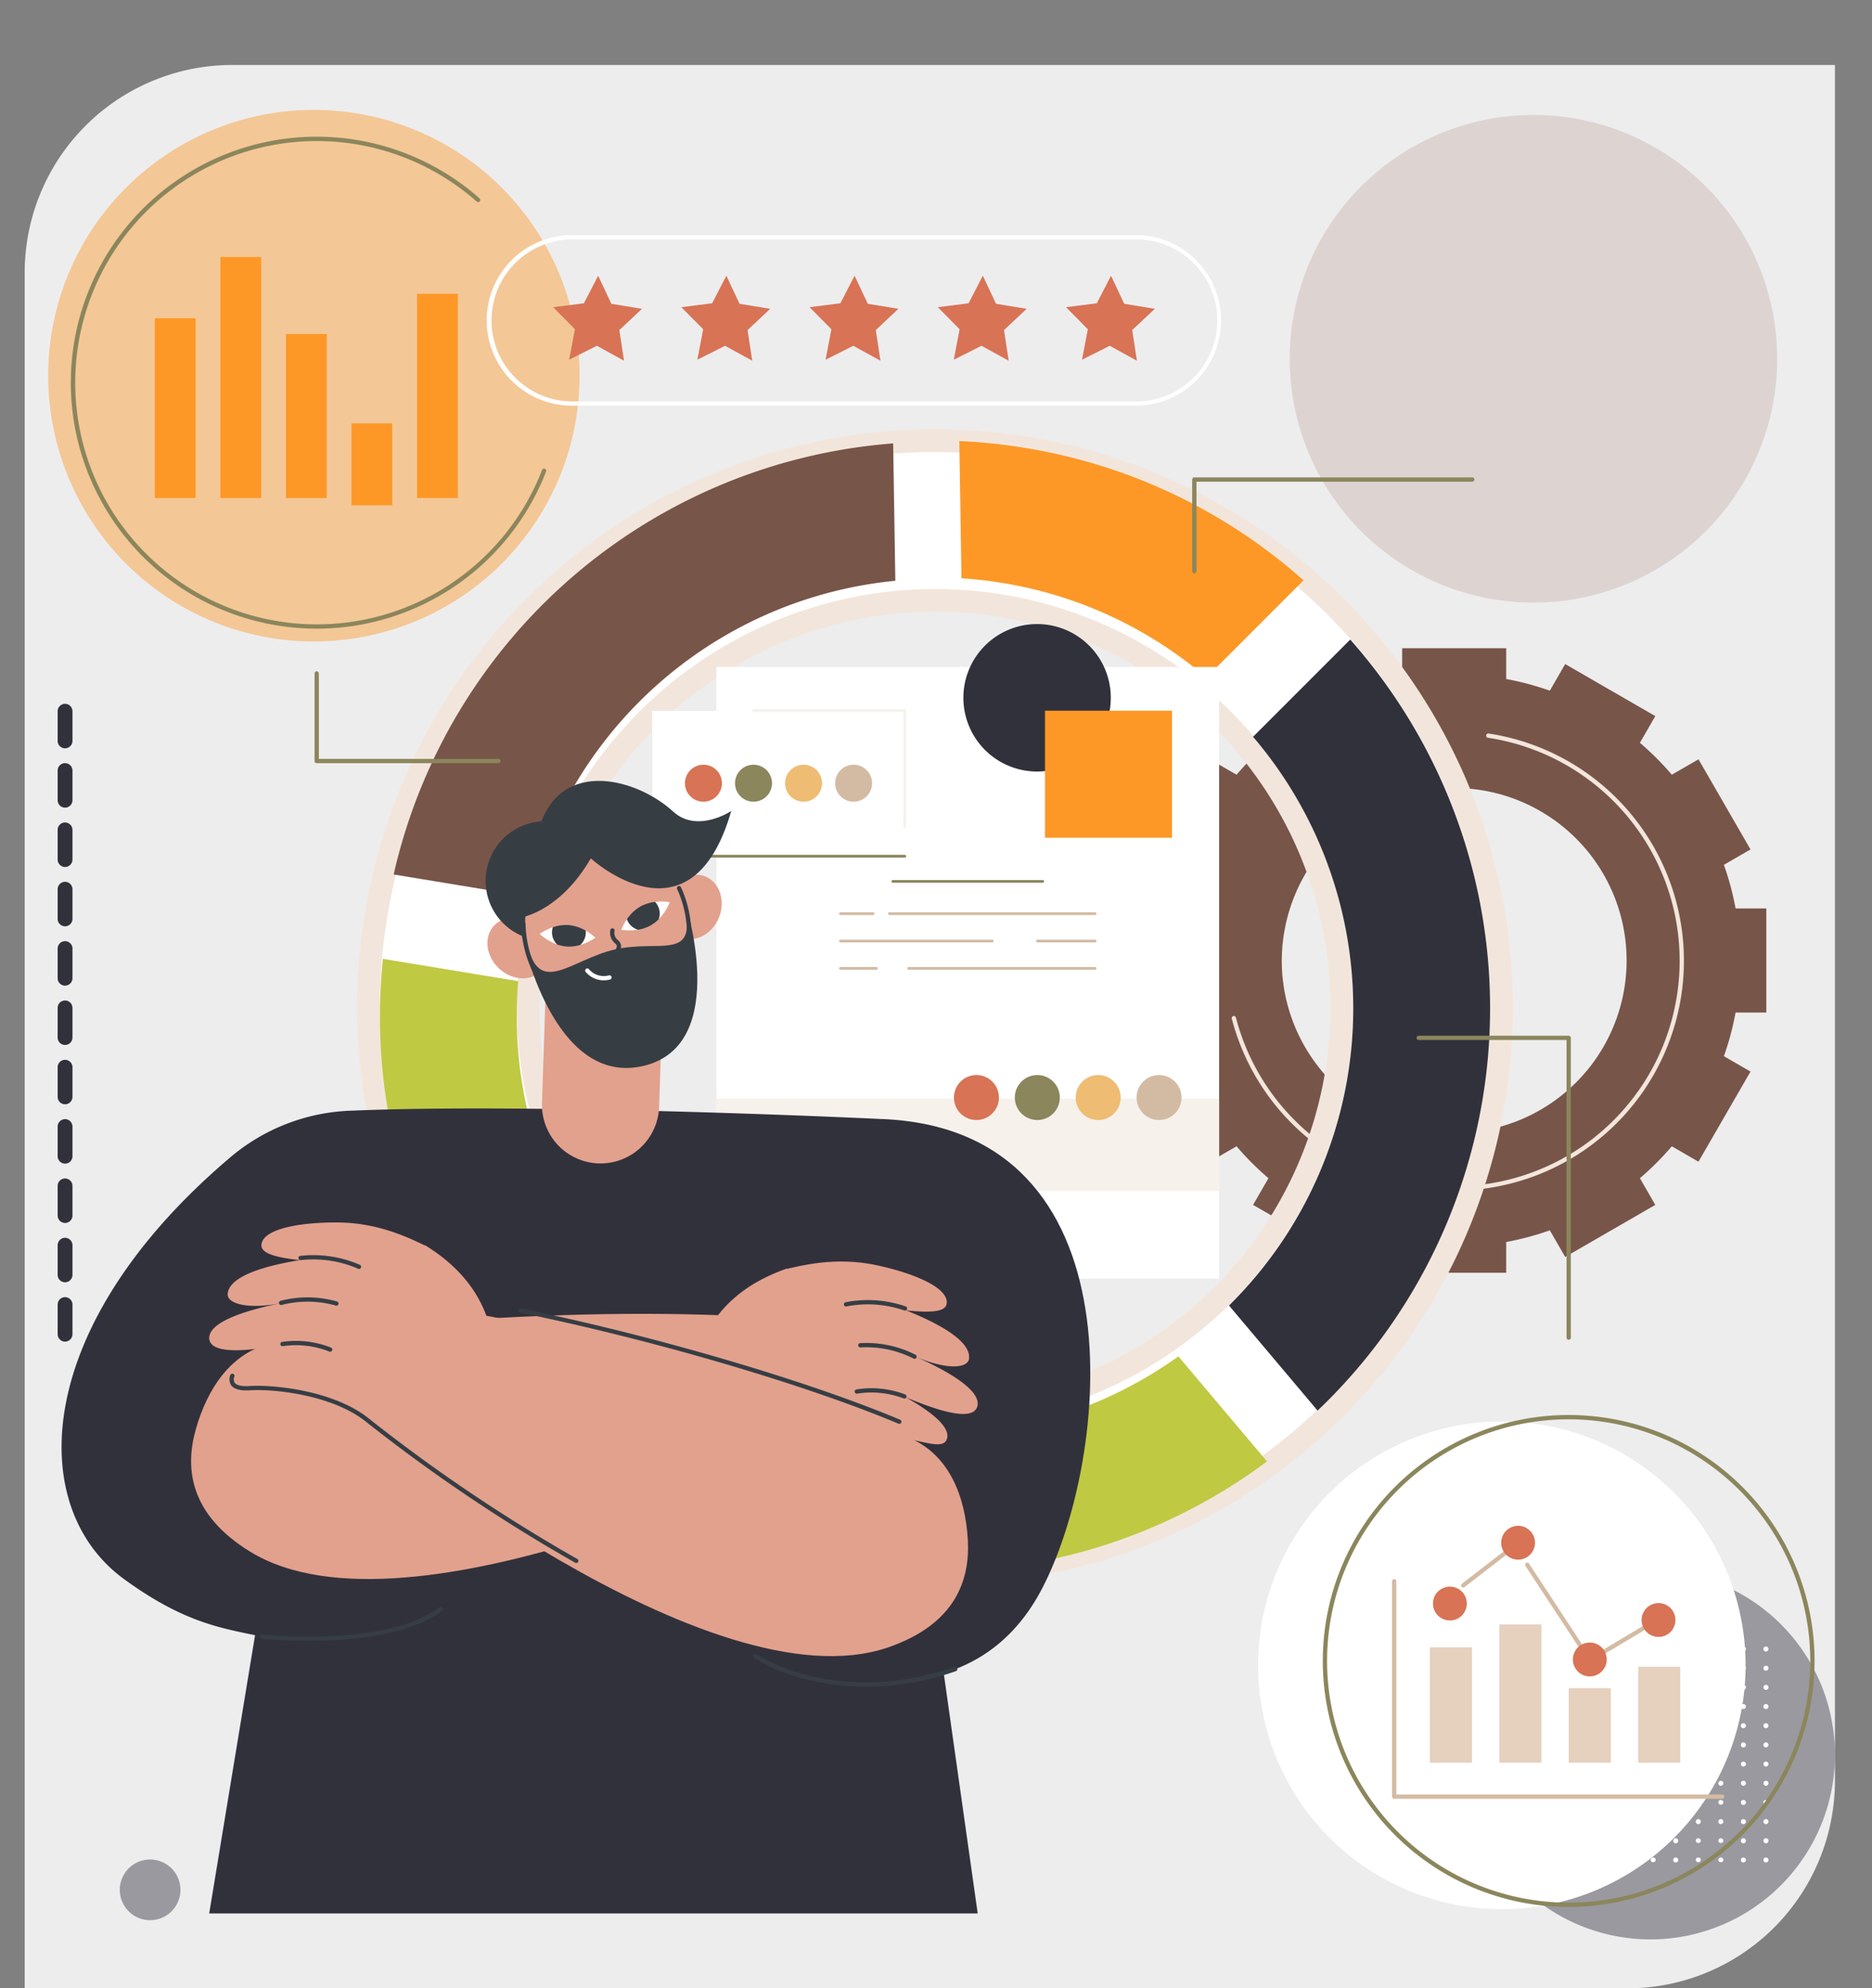 <svg xmlns="http://www.w3.org/2000/svg" width="504.999" height="536.201" viewBox="0 0 504.999 536.201">
  <rect x="0" y="0" width="504.999" height="536.201" fill="#808080" stroke="none"/>
  <g id="Grupo_158216" data-name="Grupo 158216" transform="translate(-180 -2282)">
    <g id="Grupo_80276" data-name="Grupo 80276" transform="translate(178.662 2281.742)">
      <path id="Rectángulo_34948" data-name="Rectángulo 34948" d="M56,0H488.338a0,0,0,0,1,0,0V462.679a56,56,0,0,1-56,56H0a0,0,0,0,1,0,0V56A56,56,0,0,1,56,0Z" transform="translate(8 17.779)" fill="#ededee"/>
      <g id="Grupo_78301" data-name="Grupo 78301" transform="translate(1.338 0.257)">
        <path id="Trazado_145969" data-name="Trazado 145969" d="M71.675,0A71.675,71.675,0,1,1,0,71.675,71.675,71.675,0,0,1,71.675,0Z" transform="translate(13 29.637)" fill="#fd9827" opacity="0.444" style="mix-blend-mode: multiply;isolation: isolate"/>
        <rect id="Rectángulo_34812" data-name="Rectángulo 34812" width="504.999" height="534.03" transform="translate(0 0)" fill="none"/>
        <path id="Trazado_145971" data-name="Trazado 145971" d="M8.18,0A8.18,8.18,0,1,1,0,8.18,8.18,8.18,0,0,1,8.18,0Z" transform="translate(32.317 501.459)" fill="#31313c" opacity="0.444" style="mix-blend-mode: multiply;isolation: isolate"/>
        <g id="Grupo_80270" data-name="Grupo 80270" transform="translate(395.44 423.44)">
          <path id="Trazado_145968" data-name="Trazado 145968" d="M49.78,0A49.78,49.78,0,1,1,0,49.78,49.78,49.78,0,0,1,49.78,0Z" transform="translate(0)" fill="#31313c" opacity="0.444" style="mix-blend-mode: multiply;isolation: isolate"/>
          <g id="Grupo_78276" data-name="Grupo 78276" transform="translate(19.436 20.579)">
            <g id="Grupo_53306" data-name="Grupo 53306">
              <path id="Trazado_99200" data-name="Trazado 99200" d="M415.566,50.87a.677.677,0,1,1-.676-.646A.662.662,0,0,1,415.566,50.87Z" transform="translate(-414.214 -50.224)" fill="#fff"/>
              <path id="Trazado_99201" data-name="Trazado 99201" d="M424.012,50.87a.677.677,0,1,1-.676-.646A.661.661,0,0,1,424.012,50.87Z" transform="translate(-416.577 -50.224)" fill="#fff"/>
              <path id="Trazado_99202" data-name="Trazado 99202" d="M432.458,50.87a.677.677,0,1,1-.676-.646A.661.661,0,0,1,432.458,50.87Z" transform="translate(-418.939 -50.224)" fill="#fff"/>
              <path id="Trazado_99203" data-name="Trazado 99203" d="M440.9,50.87a.677.677,0,1,1-.676-.646A.662.662,0,0,1,440.9,50.87Z" transform="translate(-421.302 -50.224)" fill="#fff"/>
              <path id="Trazado_99204" data-name="Trazado 99204" d="M449.351,50.87a.677.677,0,1,1-.676-.646A.662.662,0,0,1,449.351,50.87Z" transform="translate(-423.665 -50.224)" fill="#fff"/>
              <path id="Trazado_99205" data-name="Trazado 99205" d="M457.8,50.87a.677.677,0,1,1-.676-.646A.661.661,0,0,1,457.8,50.87Z" transform="translate(-426.028 -50.224)" fill="#fff"/>
              <path id="Trazado_99206" data-name="Trazado 99206" d="M466.244,50.87a.677.677,0,1,1-.676-.646A.662.662,0,0,1,466.244,50.87Z" transform="translate(-428.391 -50.224)" fill="#fff"/>
              <path id="Trazado_99207" data-name="Trazado 99207" d="M474.69,50.87a.677.677,0,1,1-.676-.646A.661.661,0,0,1,474.69,50.87Z" transform="translate(-430.753 -50.224)" fill="#fff"/>
              <path id="Trazado_99208" data-name="Trazado 99208" d="M483.136,50.87a.677.677,0,1,1-.676-.646A.662.662,0,0,1,483.136,50.87Z" transform="translate(-433.116 -50.224)" fill="#fff"/>
              <path id="Trazado_99209" data-name="Trazado 99209" d="M491.583,50.87a.677.677,0,1,1-.676-.646A.662.662,0,0,1,491.583,50.87Z" transform="translate(-435.479 -50.224)" fill="#fff"/>
              <path id="Trazado_99210" data-name="Trazado 99210" d="M500.029,50.87a.677.677,0,1,1-.676-.646A.662.662,0,0,1,500.029,50.87Z" transform="translate(-437.842 -50.224)" fill="#fff"/>
            </g>
            <g id="Grupo_53307" data-name="Grupo 53307" transform="translate(0 5.171)">
              <path id="Trazado_99211" data-name="Trazado 99211" d="M415.566,58.378a.677.677,0,1,1-.676-.646A.662.662,0,0,1,415.566,58.378Z" transform="translate(-414.214 -57.732)" fill="#fff"/>
              <path id="Trazado_99212" data-name="Trazado 99212" d="M424.012,58.378a.677.677,0,1,1-.676-.646A.661.661,0,0,1,424.012,58.378Z" transform="translate(-416.577 -57.732)" fill="#fff"/>
              <path id="Trazado_99213" data-name="Trazado 99213" d="M432.458,58.378a.677.677,0,1,1-.676-.646A.661.661,0,0,1,432.458,58.378Z" transform="translate(-418.939 -57.732)" fill="#fff"/>
              <path id="Trazado_99214" data-name="Trazado 99214" d="M440.9,58.378a.677.677,0,1,1-.676-.646A.662.662,0,0,1,440.9,58.378Z" transform="translate(-421.302 -57.732)" fill="#fff"/>
              <path id="Trazado_99215" data-name="Trazado 99215" d="M449.351,58.378a.677.677,0,1,1-.676-.646A.662.662,0,0,1,449.351,58.378Z" transform="translate(-423.665 -57.732)" fill="#fff"/>
              <path id="Trazado_99216" data-name="Trazado 99216" d="M457.8,58.378a.677.677,0,1,1-.676-.646A.661.661,0,0,1,457.8,58.378Z" transform="translate(-426.028 -57.732)" fill="#fff"/>
              <path id="Trazado_99217" data-name="Trazado 99217" d="M466.244,58.378a.677.677,0,1,1-.676-.646A.662.662,0,0,1,466.244,58.378Z" transform="translate(-428.391 -57.732)" fill="#fff"/>
              <path id="Trazado_99218" data-name="Trazado 99218" d="M474.69,58.378a.677.677,0,1,1-.676-.646A.661.661,0,0,1,474.69,58.378Z" transform="translate(-430.753 -57.732)" fill="#fff"/>
              <path id="Trazado_99219" data-name="Trazado 99219" d="M483.136,58.378a.677.677,0,1,1-.676-.646A.662.662,0,0,1,483.136,58.378Z" transform="translate(-433.116 -57.732)" fill="#fff"/>
              <path id="Trazado_99220" data-name="Trazado 99220" d="M491.583,58.378a.677.677,0,1,1-.676-.646A.662.662,0,0,1,491.583,58.378Z" transform="translate(-435.479 -57.732)" fill="#fff"/>
              <path id="Trazado_99221" data-name="Trazado 99221" d="M500.029,58.378a.677.677,0,1,1-.676-.646A.662.662,0,0,1,500.029,58.378Z" transform="translate(-437.842 -57.732)" fill="#fff"/>
            </g>
            <g id="Grupo_53308" data-name="Grupo 53308" transform="translate(0 10.343)">
              <ellipse id="Elipse_3955" data-name="Elipse 3955" cx="0.676" cy="0.646" rx="0.676" ry="0.646" fill="#fff"/>
              <path id="Trazado_99222" data-name="Trazado 99222" d="M424.012,65.886a.677.677,0,1,1-.676-.646A.662.662,0,0,1,424.012,65.886Z" transform="translate(-416.577 -65.24)" fill="#fff"/>
              <ellipse id="Elipse_3956" data-name="Elipse 3956" cx="0.676" cy="0.646" rx="0.676" ry="0.646" transform="translate(12.167)" fill="#fff"/>
              <path id="Trazado_99223" data-name="Trazado 99223" d="M440.9,65.886a.677.677,0,1,1-.676-.646A.662.662,0,0,1,440.9,65.886Z" transform="translate(-421.302 -65.24)" fill="#fff"/>
              <path id="Trazado_99224" data-name="Trazado 99224" d="M449.351,65.886a.677.677,0,1,1-.676-.646A.662.662,0,0,1,449.351,65.886Z" transform="translate(-423.665 -65.24)" fill="#fff"/>
              <ellipse id="Elipse_3957" data-name="Elipse 3957" cx="0.676" cy="0.646" rx="0.676" ry="0.646" transform="translate(30.418)" fill="#fff"/>
              <path id="Trazado_99225" data-name="Trazado 99225" d="M466.244,65.886a.677.677,0,1,1-.676-.646A.663.663,0,0,1,466.244,65.886Z" transform="translate(-428.391 -65.24)" fill="#fff"/>
              <ellipse id="Elipse_3958" data-name="Elipse 3958" cx="0.676" cy="0.646" rx="0.676" ry="0.646" transform="translate(42.585)" fill="#fff"/>
              <ellipse id="Elipse_3959" data-name="Elipse 3959" cx="0.676" cy="0.646" rx="0.676" ry="0.646" transform="translate(48.668)" fill="#fff"/>
              <path id="Trazado_99226" data-name="Trazado 99226" d="M491.583,65.886a.677.677,0,1,1-.676-.646A.663.663,0,0,1,491.583,65.886Z" transform="translate(-435.479 -65.24)" fill="#fff"/>
              <path id="Trazado_99227" data-name="Trazado 99227" d="M500.029,65.886a.677.677,0,1,1-.676-.646A.662.662,0,0,1,500.029,65.886Z" transform="translate(-437.842 -65.24)" fill="#fff"/>
            </g>
            <g id="Grupo_53309" data-name="Grupo 53309" transform="translate(0 15.514)">
              <ellipse id="Elipse_3960" data-name="Elipse 3960" cx="0.676" cy="0.646" rx="0.676" ry="0.646" transform="translate(0 0)" fill="#fff"/>
              <path id="Trazado_99228" data-name="Trazado 99228" d="M424.012,73.394a.677.677,0,1,1-.676-.647A.661.661,0,0,1,424.012,73.394Z" transform="translate(-416.577 -72.747)" fill="#fff"/>
              <ellipse id="Elipse_3961" data-name="Elipse 3961" cx="0.676" cy="0.646" rx="0.676" ry="0.646" transform="translate(12.167 0)" fill="#fff"/>
              <path id="Trazado_99229" data-name="Trazado 99229" d="M440.9,73.394a.677.677,0,1,1-.676-.647A.662.662,0,0,1,440.9,73.394Z" transform="translate(-421.302 -72.747)" fill="#fff"/>
              <path id="Trazado_99230" data-name="Trazado 99230" d="M449.351,73.394a.677.677,0,1,1-.676-.647A.661.661,0,0,1,449.351,73.394Z" transform="translate(-423.665 -72.747)" fill="#fff"/>
              <ellipse id="Elipse_3962" data-name="Elipse 3962" cx="0.676" cy="0.646" rx="0.676" ry="0.646" transform="translate(30.418 0)" fill="#fff"/>
              <path id="Trazado_99231" data-name="Trazado 99231" d="M466.244,73.394a.677.677,0,1,1-.676-.647A.662.662,0,0,1,466.244,73.394Z" transform="translate(-428.391 -72.747)" fill="#fff"/>
              <ellipse id="Elipse_3963" data-name="Elipse 3963" cx="0.676" cy="0.646" rx="0.676" ry="0.646" transform="translate(42.585 0)" fill="#fff"/>
              <ellipse id="Elipse_3964" data-name="Elipse 3964" cx="0.676" cy="0.646" rx="0.676" ry="0.646" transform="translate(48.668 0)" fill="#fff"/>
              <path id="Trazado_99232" data-name="Trazado 99232" d="M491.583,73.394a.677.677,0,1,1-.676-.647A.662.662,0,0,1,491.583,73.394Z" transform="translate(-435.479 -72.747)" fill="#fff"/>
              <path id="Trazado_99233" data-name="Trazado 99233" d="M500.029,73.394a.677.677,0,1,1-.676-.647A.662.662,0,0,1,500.029,73.394Z" transform="translate(-437.842 -72.747)" fill="#fff"/>
            </g>
            <g id="Grupo_53310" data-name="Grupo 53310" transform="translate(0 20.685)">
              <path id="Trazado_99234" data-name="Trazado 99234" d="M415.566,80.9a.677.677,0,1,1-.676-.647A.662.662,0,0,1,415.566,80.9Z" transform="translate(-414.214 -80.255)" fill="#fff"/>
              <path id="Trazado_99235" data-name="Trazado 99235" d="M424.012,80.9a.677.677,0,1,1-.676-.647A.661.661,0,0,1,424.012,80.9Z" transform="translate(-416.577 -80.255)" fill="#fff"/>
              <path id="Trazado_99236" data-name="Trazado 99236" d="M432.458,80.9a.677.677,0,1,1-.676-.647A.661.661,0,0,1,432.458,80.9Z" transform="translate(-418.939 -80.255)" fill="#fff"/>
              <path id="Trazado_99237" data-name="Trazado 99237" d="M440.9,80.9a.677.677,0,1,1-.676-.647A.662.662,0,0,1,440.9,80.9Z" transform="translate(-421.302 -80.255)" fill="#fff"/>
              <path id="Trazado_99238" data-name="Trazado 99238" d="M449.351,80.9a.677.677,0,1,1-.676-.647A.661.661,0,0,1,449.351,80.9Z" transform="translate(-423.665 -80.255)" fill="#fff"/>
              <path id="Trazado_99239" data-name="Trazado 99239" d="M457.8,80.9a.677.677,0,1,1-.676-.647A.661.661,0,0,1,457.8,80.9Z" transform="translate(-426.028 -80.255)" fill="#fff"/>
              <path id="Trazado_99240" data-name="Trazado 99240" d="M466.244,80.9a.677.677,0,1,1-.676-.647A.662.662,0,0,1,466.244,80.9Z" transform="translate(-428.391 -80.255)" fill="#fff"/>
              <path id="Trazado_99241" data-name="Trazado 99241" d="M474.69,80.9a.677.677,0,1,1-.676-.647A.661.661,0,0,1,474.69,80.9Z" transform="translate(-430.753 -80.255)" fill="#fff"/>
              <path id="Trazado_99242" data-name="Trazado 99242" d="M483.136,80.9a.677.677,0,1,1-.676-.647A.661.661,0,0,1,483.136,80.9Z" transform="translate(-433.116 -80.255)" fill="#fff"/>
              <path id="Trazado_99243" data-name="Trazado 99243" d="M491.583,80.9a.677.677,0,1,1-.676-.647A.662.662,0,0,1,491.583,80.9Z" transform="translate(-435.479 -80.255)" fill="#fff"/>
              <path id="Trazado_99244" data-name="Trazado 99244" d="M500.029,80.9a.677.677,0,1,1-.676-.647A.662.662,0,0,1,500.029,80.9Z" transform="translate(-437.842 -80.255)" fill="#fff"/>
            </g>
            <g id="Grupo_53311" data-name="Grupo 53311" transform="translate(0 25.857)">
              <ellipse id="Elipse_3965" data-name="Elipse 3965" cx="0.676" cy="0.646" rx="0.676" ry="0.646" transform="translate(0 0)" fill="#fff"/>
              <path id="Trazado_99245" data-name="Trazado 99245" d="M424.012,88.41a.677.677,0,1,1-.676-.647A.661.661,0,0,1,424.012,88.41Z" transform="translate(-416.577 -87.763)" fill="#fff"/>
              <ellipse id="Elipse_3966" data-name="Elipse 3966" cx="0.676" cy="0.646" rx="0.676" ry="0.646" transform="translate(12.167 0)" fill="#fff"/>
              <path id="Trazado_99246" data-name="Trazado 99246" d="M440.9,88.41a.677.677,0,1,1-.676-.647A.662.662,0,0,1,440.9,88.41Z" transform="translate(-421.302 -87.763)" fill="#fff"/>
              <path id="Trazado_99247" data-name="Trazado 99247" d="M449.351,88.41a.677.677,0,1,1-.676-.647A.661.661,0,0,1,449.351,88.41Z" transform="translate(-423.665 -87.763)" fill="#fff"/>
              <ellipse id="Elipse_3967" data-name="Elipse 3967" cx="0.676" cy="0.646" rx="0.676" ry="0.646" transform="translate(30.418 0)" fill="#fff"/>
              <path id="Trazado_99248" data-name="Trazado 99248" d="M466.244,88.41a.677.677,0,1,1-.676-.647A.662.662,0,0,1,466.244,88.41Z" transform="translate(-428.391 -87.763)" fill="#fff"/>
              <ellipse id="Elipse_3968" data-name="Elipse 3968" cx="0.676" cy="0.646" rx="0.676" ry="0.646" transform="translate(42.585 0)" fill="#fff"/>
              <ellipse id="Elipse_3969" data-name="Elipse 3969" cx="0.676" cy="0.646" rx="0.676" ry="0.646" transform="translate(48.668 0)" fill="#fff"/>
              <path id="Trazado_99249" data-name="Trazado 99249" d="M491.583,88.41a.677.677,0,1,1-.676-.647A.662.662,0,0,1,491.583,88.41Z" transform="translate(-435.479 -87.763)" fill="#fff"/>
              <path id="Trazado_99250" data-name="Trazado 99250" d="M500.029,88.41a.677.677,0,1,1-.676-.647A.662.662,0,0,1,500.029,88.41Z" transform="translate(-437.842 -87.763)" fill="#fff"/>
            </g>
            <g id="Grupo_53312" data-name="Grupo 53312" transform="translate(0 31.028)">
              <ellipse id="Elipse_3970" data-name="Elipse 3970" cx="0.676" cy="0.646" rx="0.676" ry="0.646" fill="#fff"/>
              <path id="Trazado_99251" data-name="Trazado 99251" d="M424.012,95.917a.677.677,0,1,1-.676-.646A.661.661,0,0,1,424.012,95.917Z" transform="translate(-416.577 -95.271)" fill="#fff"/>
              <ellipse id="Elipse_3971" data-name="Elipse 3971" cx="0.676" cy="0.646" rx="0.676" ry="0.646" transform="translate(12.167)" fill="#fff"/>
              <path id="Trazado_99252" data-name="Trazado 99252" d="M440.9,95.917a.677.677,0,1,1-.676-.646A.662.662,0,0,1,440.9,95.917Z" transform="translate(-421.302 -95.271)" fill="#fff"/>
              <path id="Trazado_99253" data-name="Trazado 99253" d="M449.351,95.917a.677.677,0,1,1-.676-.646A.662.662,0,0,1,449.351,95.917Z" transform="translate(-423.665 -95.271)" fill="#fff"/>
              <ellipse id="Elipse_3972" data-name="Elipse 3972" cx="0.676" cy="0.646" rx="0.676" ry="0.646" transform="translate(30.418)" fill="#fff"/>
              <path id="Trazado_99254" data-name="Trazado 99254" d="M466.244,95.917a.677.677,0,1,1-.676-.646A.662.662,0,0,1,466.244,95.917Z" transform="translate(-428.391 -95.271)" fill="#fff"/>
              <ellipse id="Elipse_3973" data-name="Elipse 3973" cx="0.676" cy="0.646" rx="0.676" ry="0.646" transform="translate(42.585)" fill="#fff"/>
              <ellipse id="Elipse_3974" data-name="Elipse 3974" cx="0.676" cy="0.646" rx="0.676" ry="0.646" transform="translate(48.668)" fill="#fff"/>
              <path id="Trazado_99255" data-name="Trazado 99255" d="M491.583,95.917a.677.677,0,1,1-.676-.646A.662.662,0,0,1,491.583,95.917Z" transform="translate(-435.479 -95.271)" fill="#fff"/>
              <path id="Trazado_99256" data-name="Trazado 99256" d="M500.029,95.917a.677.677,0,1,1-.676-.646A.662.662,0,0,1,500.029,95.917Z" transform="translate(-437.842 -95.271)" fill="#fff"/>
            </g>
            <g id="Grupo_53313" data-name="Grupo 53313" transform="translate(0 36.2)">
              <path id="Trazado_99257" data-name="Trazado 99257" d="M415.566,103.425a.677.677,0,1,1-.676-.646A.662.662,0,0,1,415.566,103.425Z" transform="translate(-414.214 -102.779)" fill="#fff"/>
              <path id="Trazado_99258" data-name="Trazado 99258" d="M424.012,103.425a.677.677,0,1,1-.676-.646A.661.661,0,0,1,424.012,103.425Z" transform="translate(-416.577 -102.779)" fill="#fff"/>
              <path id="Trazado_99259" data-name="Trazado 99259" d="M432.458,103.425a.677.677,0,1,1-.676-.646A.661.661,0,0,1,432.458,103.425Z" transform="translate(-418.939 -102.779)" fill="#fff"/>
              <path id="Trazado_99260" data-name="Trazado 99260" d="M440.9,103.425a.677.677,0,1,1-.676-.646A.662.662,0,0,1,440.9,103.425Z" transform="translate(-421.302 -102.779)" fill="#fff"/>
              <path id="Trazado_99261" data-name="Trazado 99261" d="M449.351,103.425a.677.677,0,1,1-.676-.646A.662.662,0,0,1,449.351,103.425Z" transform="translate(-423.665 -102.779)" fill="#fff"/>
              <path id="Trazado_99262" data-name="Trazado 99262" d="M457.8,103.425a.677.677,0,1,1-.676-.646A.661.661,0,0,1,457.8,103.425Z" transform="translate(-426.028 -102.779)" fill="#fff"/>
              <path id="Trazado_99263" data-name="Trazado 99263" d="M466.244,103.425a.677.677,0,1,1-.676-.646A.662.662,0,0,1,466.244,103.425Z" transform="translate(-428.391 -102.779)" fill="#fff"/>
              <path id="Trazado_99264" data-name="Trazado 99264" d="M474.69,103.425a.677.677,0,1,1-.676-.646A.661.661,0,0,1,474.69,103.425Z" transform="translate(-430.753 -102.779)" fill="#fff"/>
              <path id="Trazado_99265" data-name="Trazado 99265" d="M483.136,103.425a.677.677,0,1,1-.676-.646A.662.662,0,0,1,483.136,103.425Z" transform="translate(-433.116 -102.779)" fill="#fff"/>
              <path id="Trazado_99266" data-name="Trazado 99266" d="M491.583,103.425a.677.677,0,1,1-.676-.646A.662.662,0,0,1,491.583,103.425Z" transform="translate(-435.479 -102.779)" fill="#fff"/>
              <path id="Trazado_99267" data-name="Trazado 99267" d="M500.029,103.425a.677.677,0,1,1-.676-.646A.662.662,0,0,1,500.029,103.425Z" transform="translate(-437.842 -102.779)" fill="#fff"/>
            </g>
            <g id="Grupo_53314" data-name="Grupo 53314" transform="translate(0 41.371)">
              <ellipse id="Elipse_3975" data-name="Elipse 3975" cx="0.676" cy="0.646" rx="0.676" ry="0.646" fill="#fff"/>
              <path id="Trazado_99268" data-name="Trazado 99268" d="M424.012,110.933a.677.677,0,1,1-.676-.646A.662.662,0,0,1,424.012,110.933Z" transform="translate(-416.577 -110.287)" fill="#fff"/>
              <ellipse id="Elipse_3976" data-name="Elipse 3976" cx="0.676" cy="0.646" rx="0.676" ry="0.646" transform="translate(12.167)" fill="#fff"/>
              <path id="Trazado_99269" data-name="Trazado 99269" d="M440.9,110.933a.677.677,0,1,1-.676-.646A.662.662,0,0,1,440.9,110.933Z" transform="translate(-421.302 -110.287)" fill="#fff"/>
              <path id="Trazado_99270" data-name="Trazado 99270" d="M449.351,110.933a.677.677,0,1,1-.676-.646A.662.662,0,0,1,449.351,110.933Z" transform="translate(-423.665 -110.287)" fill="#fff"/>
              <ellipse id="Elipse_3977" data-name="Elipse 3977" cx="0.676" cy="0.646" rx="0.676" ry="0.646" transform="translate(30.418)" fill="#fff"/>
              <path id="Trazado_99271" data-name="Trazado 99271" d="M466.244,110.933a.677.677,0,1,1-.676-.646A.663.663,0,0,1,466.244,110.933Z" transform="translate(-428.391 -110.287)" fill="#fff"/>
              <ellipse id="Elipse_3978" data-name="Elipse 3978" cx="0.676" cy="0.646" rx="0.676" ry="0.646" transform="translate(42.585)" fill="#fff"/>
              <ellipse id="Elipse_3979" data-name="Elipse 3979" cx="0.676" cy="0.646" rx="0.676" ry="0.646" transform="translate(48.668)" fill="#fff"/>
              <path id="Trazado_99272" data-name="Trazado 99272" d="M491.583,110.933a.677.677,0,1,1-.676-.646A.663.663,0,0,1,491.583,110.933Z" transform="translate(-435.479 -110.287)" fill="#fff"/>
              <path id="Trazado_99273" data-name="Trazado 99273" d="M500.029,110.933a.677.677,0,1,1-.676-.646A.662.662,0,0,1,500.029,110.933Z" transform="translate(-437.842 -110.287)" fill="#fff"/>
            </g>
            <g id="Grupo_53315" data-name="Grupo 53315" transform="translate(0 46.542)">
              <path id="Trazado_99274" data-name="Trazado 99274" d="M415.566,118.441a.677.677,0,1,1-.676-.647A.662.662,0,0,1,415.566,118.441Z" transform="translate(-414.214 -117.794)" fill="#fff"/>
              <path id="Trazado_99275" data-name="Trazado 99275" d="M424.012,118.441a.677.677,0,1,1-.676-.647A.662.662,0,0,1,424.012,118.441Z" transform="translate(-416.577 -117.794)" fill="#fff"/>
              <path id="Trazado_99276" data-name="Trazado 99276" d="M432.458,118.441a.677.677,0,1,1-.676-.647A.662.662,0,0,1,432.458,118.441Z" transform="translate(-418.939 -117.794)" fill="#fff"/>
              <path id="Trazado_99277" data-name="Trazado 99277" d="M440.9,118.441a.677.677,0,1,1-.676-.647A.662.662,0,0,1,440.9,118.441Z" transform="translate(-421.302 -117.794)" fill="#fff"/>
              <path id="Trazado_99278" data-name="Trazado 99278" d="M449.351,118.441a.677.677,0,1,1-.676-.647A.662.662,0,0,1,449.351,118.441Z" transform="translate(-423.665 -117.794)" fill="#fff"/>
              <path id="Trazado_99279" data-name="Trazado 99279" d="M457.8,118.441a.677.677,0,1,1-.676-.647A.662.662,0,0,1,457.8,118.441Z" transform="translate(-426.028 -117.794)" fill="#fff"/>
              <path id="Trazado_99280" data-name="Trazado 99280" d="M466.244,118.441a.677.677,0,1,1-.676-.647A.663.663,0,0,1,466.244,118.441Z" transform="translate(-428.391 -117.794)" fill="#fff"/>
              <path id="Trazado_99281" data-name="Trazado 99281" d="M474.69,118.441a.677.677,0,1,1-.676-.647A.662.662,0,0,1,474.69,118.441Z" transform="translate(-430.753 -117.794)" fill="#fff"/>
              <path id="Trazado_99282" data-name="Trazado 99282" d="M483.136,118.441a.677.677,0,1,1-.676-.647A.662.662,0,0,1,483.136,118.441Z" transform="translate(-433.116 -117.794)" fill="#fff"/>
              <path id="Trazado_99283" data-name="Trazado 99283" d="M491.583,118.441a.677.677,0,1,1-.676-.647A.663.663,0,0,1,491.583,118.441Z" transform="translate(-435.479 -117.794)" fill="#fff"/>
              <path id="Trazado_99284" data-name="Trazado 99284" d="M500.029,118.441a.677.677,0,1,1-.676-.647A.662.662,0,0,1,500.029,118.441Z" transform="translate(-437.842 -117.794)" fill="#fff"/>
            </g>
            <g id="Grupo_53316" data-name="Grupo 53316" transform="translate(0 51.714)">
              <ellipse id="Elipse_3980" data-name="Elipse 3980" cx="0.676" cy="0.646" rx="0.676" ry="0.646" transform="translate(0 0)" fill="#fff"/>
              <path id="Trazado_99285" data-name="Trazado 99285" d="M424.012,125.949a.677.677,0,1,1-.676-.647A.661.661,0,0,1,424.012,125.949Z" transform="translate(-416.577 -125.302)" fill="#fff"/>
              <ellipse id="Elipse_3981" data-name="Elipse 3981" cx="0.676" cy="0.646" rx="0.676" ry="0.646" transform="translate(12.167 0)" fill="#fff"/>
              <path id="Trazado_99286" data-name="Trazado 99286" d="M440.9,125.949a.677.677,0,1,1-.676-.647A.662.662,0,0,1,440.9,125.949Z" transform="translate(-421.302 -125.302)" fill="#fff"/>
              <path id="Trazado_99287" data-name="Trazado 99287" d="M449.351,125.949a.677.677,0,1,1-.676-.647A.661.661,0,0,1,449.351,125.949Z" transform="translate(-423.665 -125.302)" fill="#fff"/>
              <ellipse id="Elipse_3982" data-name="Elipse 3982" cx="0.676" cy="0.646" rx="0.676" ry="0.646" transform="translate(30.418 0)" fill="#fff"/>
              <path id="Trazado_99288" data-name="Trazado 99288" d="M466.244,125.949a.677.677,0,1,1-.676-.647A.662.662,0,0,1,466.244,125.949Z" transform="translate(-428.391 -125.302)" fill="#fff"/>
              <ellipse id="Elipse_3983" data-name="Elipse 3983" cx="0.676" cy="0.646" rx="0.676" ry="0.646" transform="translate(42.585 0)" fill="#fff"/>
              <ellipse id="Elipse_3984" data-name="Elipse 3984" cx="0.676" cy="0.646" rx="0.676" ry="0.646" transform="translate(48.668 0)" fill="#fff"/>
              <path id="Trazado_99289" data-name="Trazado 99289" d="M491.583,125.949a.677.677,0,1,1-.676-.647A.662.662,0,0,1,491.583,125.949Z" transform="translate(-435.479 -125.302)" fill="#fff"/>
              <path id="Trazado_99290" data-name="Trazado 99290" d="M500.029,125.949a.677.677,0,1,1-.676-.647A.662.662,0,0,1,500.029,125.949Z" transform="translate(-437.842 -125.302)" fill="#fff"/>
            </g>
            <g id="Grupo_53317" data-name="Grupo 53317" transform="translate(0 56.886)">
              <ellipse id="Elipse_3985" data-name="Elipse 3985" cx="0.676" cy="0.646" rx="0.676" ry="0.646" transform="translate(0 0)" fill="#fff"/>
              <path id="Trazado_99291" data-name="Trazado 99291" d="M424.012,133.457a.677.677,0,1,1-.676-.647A.661.661,0,0,1,424.012,133.457Z" transform="translate(-416.577 -132.81)" fill="#fff"/>
              <ellipse id="Elipse_3986" data-name="Elipse 3986" cx="0.676" cy="0.646" rx="0.676" ry="0.646" transform="translate(12.167 0)" fill="#fff"/>
              <path id="Trazado_99292" data-name="Trazado 99292" d="M440.9,133.457a.677.677,0,1,1-.676-.647A.662.662,0,0,1,440.9,133.457Z" transform="translate(-421.302 -132.81)" fill="#fff"/>
              <path id="Trazado_99293" data-name="Trazado 99293" d="M449.351,133.457a.677.677,0,1,1-.676-.647A.661.661,0,0,1,449.351,133.457Z" transform="translate(-423.665 -132.81)" fill="#fff"/>
              <ellipse id="Elipse_3987" data-name="Elipse 3987" cx="0.676" cy="0.646" rx="0.676" ry="0.646" transform="translate(30.418 0)" fill="#fff"/>
              <path id="Trazado_99294" data-name="Trazado 99294" d="M466.244,133.457a.677.677,0,1,1-.676-.647A.662.662,0,0,1,466.244,133.457Z" transform="translate(-428.391 -132.81)" fill="#fff"/>
              <ellipse id="Elipse_3988" data-name="Elipse 3988" cx="0.676" cy="0.646" rx="0.676" ry="0.646" transform="translate(42.585 0)" fill="#fff"/>
              <ellipse id="Elipse_3989" data-name="Elipse 3989" cx="0.676" cy="0.646" rx="0.676" ry="0.646" transform="translate(48.668 0)" fill="#fff"/>
              <path id="Trazado_99295" data-name="Trazado 99295" d="M491.583,133.457a.677.677,0,1,1-.676-.647A.662.662,0,0,1,491.583,133.457Z" transform="translate(-435.479 -132.81)" fill="#fff"/>
              <path id="Trazado_99296" data-name="Trazado 99296" d="M500.029,133.457a.677.677,0,1,1-.676-.647A.662.662,0,0,1,500.029,133.457Z" transform="translate(-437.842 -132.81)" fill="#fff"/>
            </g>
          </g>
        </g>
        <line id="Línea_138" data-name="Línea 138" y2="175" transform="translate(17.548 191.8)" fill="none" stroke="#31313c" stroke-linecap="round" stroke-width="4" stroke-dasharray="8"/>
      </g>
    </g>
    <g id="Grupo_158044" data-name="Grupo 158044" transform="translate(196.611 2313)">
      <g id="Grupo_158045" data-name="Grupo 158045" transform="translate(0 -0.001)">
        <path id="Trazado_152327" data-name="Trazado 152327" d="M504.852,338.684h8.294a76.592,76.592,0,0,0,3.148,11.77l-7.177,4.144,14.034,24.308,7.194-4.153a77.664,77.664,0,0,0,8.609,8.609l-4.153,7.194,24.307,14.034h0l4.143-7.178a76.642,76.642,0,0,0,11.77,3.148v8.294h28.068V400.56a76.645,76.645,0,0,0,11.77-3.148L619,404.589l24.307-14.034-4.153-7.194a77.653,77.653,0,0,0,8.609-8.609l7.194,4.153L668.994,354.6l-7.177-4.144a76.647,76.647,0,0,0,3.148-11.77h8.294V310.616h-8.294a76.622,76.622,0,0,0-3.148-11.77l7.177-4.144-14.033-24.307-7.194,4.153a77.655,77.655,0,0,0-8.609-8.61l4.153-7.194L619,244.71l-4.144,7.178a76.571,76.571,0,0,0-11.77-3.148v-8.294H575.021v8.294a76.568,76.568,0,0,0-11.77,3.148l-4.143-7.178L534.8,258.744l4.153,7.194a77.666,77.666,0,0,0-8.609,8.61l-7.194-4.153L509.116,294.7l7.177,4.144a76.568,76.568,0,0,0-3.148,11.77h-8.294Zm85.726-60.522a46.513,46.513,0,1,1-48.01,48.011,46.681,46.681,0,0,1,48.01-48.011" transform="translate(-213.38 -96.629)" fill="#785549"/>
        <path id="Trazado_152328" data-name="Trazado 152328" d="M606.767,403.4a61.962,61.962,0,0,1-59.991-46.359.577.577,0,1,1,1.117-.29,60.829,60.829,0,1,0,67.983-75.47.578.578,0,0,1-.485-.657.583.583,0,0,1,.656-.486,61.98,61.98,0,0,1-9.28,123.261" transform="translate(-231.092 -113.328)" fill="#f2e6dc"/>
        <path id="Trazado_152329" data-name="Trazado 152329" d="M559.084,656.977a65.754,65.754,0,1,0,65.754-65.754,65.754,65.754,0,0,0-65.754,65.754" transform="translate(-236.301 -238.885)" fill="#fff"/>
        <path id="Trazado_152330" data-name="Trazado 152330" d="M573.85,65.753A65.754,65.754,0,1,0,639.6,0,65.754,65.754,0,0,0,573.85,65.753" transform="translate(-242.542 0.001)" fill="#ddd4d1"/>
        <path id="Trazado_152331" data-name="Trazado 152331" d="M167.248,384.161a155.9,155.9,0,1,1,101.341,62.99,154.882,154.882,0,0,1-101.341-62.99M188.7,275.97a106.673,106.673,0,1,0,122.607-87.9A106.794,106.794,0,0,0,188.7,275.97" transform="translate(-58.334 -52.685)" fill="#f2e6dc"/>
        <path id="Trazado_152332" data-name="Trazado 152332" d="M176.755,385.082a149.749,149.749,0,1,1,97.342,60.5,148.769,148.769,0,0,1-97.342-60.5m10.382-105.606a112.826,112.826,0,1,0,129.68-92.966,112.954,112.954,0,0,0-129.68,92.966" transform="translate(-62.839 -57.183)" fill="#fff"/>
        <path id="Trazado_152333" data-name="Trazado 152333" d="M290.5,185.81a113.084,113.084,0,0,0-98.821,85.22l-36.511-6.021A149.88,149.88,0,0,1,289.917,148.763Z" transform="translate(-65.584 -60.189)" fill="#785549"/>
        <path id="Trazado_152334" data-name="Trazado 152334" d="M186.041,386.63A112.771,112.771,0,0,0,364.128,487.813l23.891,28.326c-.763.569-1.527,1.137-2.3,1.693A149.743,149.743,0,0,1,149.53,380.61Z" transform="translate(-62.847 -153.037)" fill="#c0c942"/>
        <path id="Trazado_152335" data-name="Trazado 152335" d="M486.111,212.131a112.147,112.147,0,0,0-54.842-25.5q-5.632-.928-11.216-1.28l-.587-37.017a152.219,152.219,0,0,1,17.809,1.867,148.749,148.749,0,0,1,75.061,35.7Z" transform="translate(-177.291 -60.397)" fill="#fd9827"/>
        <path id="Trazado_152336" data-name="Trazado 152336" d="M587.876,247.467a149.787,149.787,0,0,1-18.5,195.774l-23.9-28.34a112.628,112.628,0,0,0,6.493-153.367l26.217-26.218a152.531,152.531,0,0,1,9.691,12.151" transform="translate(-230.55 -93.841)" fill="#31313c"/>
        <path id="Trazado_152337" data-name="Trazado 152337" d="M70.653,142.823A66.331,66.331,0,1,1,114.581,26.791a.577.577,0,1,1-.764.865,65.168,65.168,0,1,0,17.62,72.407.578.578,0,1,1,1.077.417,66.356,66.356,0,0,1-61.861,42.344" transform="translate(-1.827 -4.294)" fill="#8b865c"/>
        <path id="Trazado_152338" data-name="Trazado 152338" d="M167.807,278.43H118.79a.577.577,0,0,1-.577-.577V254.228a.577.577,0,0,1,1.155,0v23.047h48.44a.577.577,0,1,1,0,1.155" transform="translate(-49.964 -103.621)" fill="#8b865c"/>
        <path id="Trazado_152339" data-name="Trazado 152339" d="M655.638,720.854a66.331,66.331,0,1,1,66.331-66.331,66.406,66.406,0,0,1-66.331,66.331m0-131.507a65.176,65.176,0,1,0,65.177,65.177,65.251,65.251,0,0,0-65.177-65.177" transform="translate(-249.075 -237.603)" fill="#8b865c"/>
        <path id="Trazado_152340" data-name="Trazado 152340" d="M674.154,500.342a.577.577,0,0,1-.577-.577V419.5H633.691a.577.577,0,0,1,0-1.155h40.462a.577.577,0,0,1,.577.577v80.842a.577.577,0,0,1-.577.577" transform="translate(-267.591 -170.039)" fill="#8b865c"/>
        <path id="Trazado_152341" data-name="Trazado 152341" d="M373.75,102.132H221.636a23,23,0,0,1,0-46H373.742a23,23,0,1,1,.009,46M221.636,57.29a21.844,21.844,0,0,0,0,43.687H373.75a21.844,21.844,0,1,0-.009-43.687Z" transform="translate(-83.956 -23.725)" fill="#fff"/>
        <path id="Trazado_152342" data-name="Trazado 152342" d="M477.631,82.532l-8.3,1.05,5.881,5.947-1.565,8.216,7.473-3.755,7.33,4.028L487.19,89.75l6.1-5.727-8.253-1.355L481.469,75.1Z" transform="translate(-198.368 -31.742)" fill="#d87355"/>
        <path id="Trazado_152343" data-name="Trazado 152343" d="M417.721,82.532l-8.3,1.05L415.3,89.53l-1.565,8.216,7.473-3.755,7.33,4.028L427.28,89.75l6.1-5.727-8.253-1.355L421.56,75.1Z" transform="translate(-173.046 -31.742)" fill="#d87355"/>
        <path id="Trazado_152344" data-name="Trazado 152344" d="M357.812,82.532l-8.3,1.05,5.881,5.947-1.565,8.216L361.3,93.99l7.33,4.028-1.262-8.268,6.1-5.727-8.253-1.355L361.65,75.1Z" transform="translate(-147.725 -31.742)" fill="#d87355"/>
        <path id="Trazado_152345" data-name="Trazado 152345" d="M297.9,82.532l-8.3,1.05,5.881,5.947-1.565,8.216,7.473-3.755,7.33,4.028-1.261-8.268,6.1-5.727L305.3,82.669,301.74,75.1Z" transform="translate(-122.404 -31.742)" fill="#d87355"/>
        <path id="Trazado_152346" data-name="Trazado 152346" d="M237.992,82.532l-8.3,1.05,5.881,5.947-1.565,8.216,7.473-3.755,7.33,4.028-1.262-8.268,6.1-5.727-8.253-1.355L241.831,75.1Z" transform="translate(-97.082 -31.742)" fill="#d87355"/>
        <rect id="Rectángulo_35087" data-name="Rectángulo 35087" width="11.001" height="55.076" transform="translate(95.887 48.228)" fill="#fd9827"/>
        <rect id="Rectángulo_35088" data-name="Rectángulo 35088" width="11.001" height="22.112" transform="translate(78.206 83.168)" fill="#fd9827"/>
        <rect id="Rectángulo_35089" data-name="Rectángulo 35089" width="11.001" height="44.224" transform="translate(60.525 59.079)" fill="#fd9827"/>
        <rect id="Rectángulo_35090" data-name="Rectángulo 35090" width="11.001" height="64.984" transform="translate(42.844 38.32)" fill="#fd9827"/>
        <rect id="Rectángulo_35091" data-name="Rectángulo 35091" width="11.001" height="48.471" transform="translate(25.163 54.833)" fill="#fd9827"/>
        <path id="Trazado_152347" data-name="Trazado 152347" d="M528.862,191.117a.577.577,0,0,1-.577-.577V165.812a.577.577,0,0,1,.577-.577h74.969a.577.577,0,0,1,0,1.155H529.44v24.15a.577.577,0,0,1-.577.577" transform="translate(-223.284 -67.496)" fill="#8b865c"/>
        <path id="Trazado_152348" data-name="Trazado 152348" d="M710.743,724.094h-88.5a.577.577,0,0,1-.577-.577V665.438a.577.577,0,1,1,1.155,0v57.5h87.923a.577.577,0,0,1,0,1.155" transform="translate(-262.752 -270.008)" fill="#d3bba3"/>
        <path id="Trazado_152349" data-name="Trazado 152349" d="M720.6,694.154a.577.577,0,0,1-.3-1.073l10.512-6.283a.577.577,0,0,1,.592.991L720.9,694.072a.574.574,0,0,1-.3.082" transform="translate(-304.324 -279.246)" fill="#d3bba3"/>
        <path id="Trazado_152350" data-name="Trazado 152350" d="M698.646,679.971a.577.577,0,0,1-.483-.26L683.92,658.028a.577.577,0,1,1,.965-.633l14.243,21.683a.577.577,0,0,1-.482.894" transform="translate(-289.024 -266.742)" fill="#d3bba3"/>
        <path id="Trazado_152351" data-name="Trazado 152351" d="M654.493,665.208a.577.577,0,0,1-.353-1.034l11.065-8.549a.577.577,0,0,1,.705.913l-11.065,8.549a.571.571,0,0,1-.352.121" transform="translate(-276.383 -268.088)" fill="#d3bba3"/>
        <path id="Trazado_152352" data-name="Trazado 152352" d="M649.921,672.919a4.563,4.563,0,1,1-4.563-4.563,4.562,4.562,0,0,1,4.563,4.563" transform="translate(-270.838 -271.485)" fill="#d87355"/>
        <path id="Trazado_152353" data-name="Trazado 152353" d="M681.783,648.332a4.563,4.563,0,1,1-4.563-4.563,4.563,4.563,0,0,1,4.563,4.563" transform="translate(-284.304 -263.299)" fill="#d87355"/>
        <path id="Trazado_152354" data-name="Trazado 152354" d="M715.284,699.039a4.563,4.563,0,1,1-4.563-4.563,4.563,4.563,0,0,1,4.563,4.563" transform="translate(-298.464 -282.525)" fill="#d87355"/>
        <path id="Trazado_152355" data-name="Trazado 152355" d="M747.4,680.607a4.563,4.563,0,1,1-4.563-4.563,4.563,4.563,0,0,1,4.563,4.563" transform="translate(-312.038 -274.735)" fill="#d87355"/>
        <rect id="Rectángulo_35092" data-name="Rectángulo 35092" width="11.347" height="31.114" transform="translate(369.129 413.245)" fill="#e6d0be"/>
        <rect id="Rectángulo_35093" data-name="Rectángulo 35093" width="11.347" height="37.312" transform="translate(387.855 407.046)" fill="#e6d0be"/>
        <rect id="Rectángulo_35094" data-name="Rectángulo 35094" width="11.347" height="20.107" transform="translate(406.581 424.252)" fill="#e6d0be"/>
        <rect id="Rectángulo_35095" data-name="Rectángulo 35095" width="11.347" height="25.881" transform="translate(425.307 418.478)" fill="#e6d0be"/>
        <rect id="Rectángulo_35096" data-name="Rectángulo 35096" width="135.601" height="164.941" transform="translate(176.662 148.869)" fill="#fff"/>
        <rect id="Rectángulo_35097" data-name="Rectángulo 35097" width="135.601" height="24.871" transform="translate(176.662 265.295)" fill="#f7f1eb"/>
        <path id="Trazado_152357" data-name="Trazado 152357" d="M502.3,444.086a6.064,6.064,0,1,0,6.064-6.064,6.064,6.064,0,0,0-6.064,6.064" transform="translate(-212.303 -179.11)" fill="#d3bba3"/>
        <path id="Trazado_152358" data-name="Trazado 152358" d="M473.859,444.086a6.064,6.064,0,1,0,6.064-6.064,6.064,6.064,0,0,0-6.064,6.064" transform="translate(-200.28 -179.11)" fill="#efbc73"/>
        <path id="Trazado_152359" data-name="Trazado 152359" d="M445.414,444.086a6.064,6.064,0,1,0,6.064-6.064,6.064,6.064,0,0,0-6.064,6.064" transform="translate(-188.258 -179.11)" fill="#8b865c"/>
        <path id="Trazado_152360" data-name="Trazado 152360" d="M416.968,444.086a6.064,6.064,0,1,0,6.064-6.064,6.064,6.064,0,0,0-6.064,6.064" transform="translate(-176.235 -179.11)" fill="#d87355"/>
        <path id="Trazado_152361" data-name="Trazado 152361" d="M428.573,349.978H388.149a.37.37,0,1,1,0-.74h40.424a.37.37,0,1,1,0,.74" transform="translate(-163.898 -142.921)" fill="#8b865c"/>
        <path id="Trazado_152362" data-name="Trazado 152362" d="M442.045,364.711H386.572a.37.37,0,1,1,0-.74h55.473a.37.37,0,1,1,0,.74" transform="translate(-163.231 -148.951)" fill="#d3bba3"/>
        <path id="Trazado_152363" data-name="Trazado 152363" d="M372.45,364.711h-8.791a.37.37,0,0,1,0-.74h8.791a.37.37,0,1,1,0,.74" transform="translate(-153.547 -148.951)" fill="#d3bba3"/>
        <path id="Trazado_152364" data-name="Trazado 152364" d="M471.271,377.2H455.719a.37.37,0,1,1,0-.74h15.552a.37.37,0,1,1,0,.74" transform="translate(-192.457 -154.062)" fill="#d3bba3"/>
        <path id="Trazado_152365" data-name="Trazado 152365" d="M404.624,377.2H363.659a.37.37,0,1,1,0-.74h40.965a.37.37,0,1,1,0,.74" transform="translate(-153.547 -154.062)" fill="#d3bba3"/>
        <path id="Trazado_152366" data-name="Trazado 152366" d="M445.836,389.693h-50.3a.37.37,0,0,1,0-.74h50.3a.37.37,0,1,1,0,.74" transform="translate(-167.022 -159.174)" fill="#d3bba3"/>
        <path id="Trazado_152367" data-name="Trazado 152367" d="M373.375,389.693h-9.715a.37.37,0,1,1,0-.74h9.715a.37.37,0,1,1,0,.74" transform="translate(-153.547 -159.174)" fill="#d3bba3"/>
        <rect id="Rectángulo_35098" data-name="Rectángulo 35098" width="68.121" height="38.844" transform="translate(159.349 160.694)" fill="#fff"/>
        <path id="Trazado_152368" data-name="Trazado 152368" d="M361.448,301.461a4.986,4.986,0,1,0,4.986-4.986,4.986,4.986,0,0,0-4.986,4.986" transform="translate(-152.769 -121.249)" fill="#d3bba3"/>
        <path id="Trazado_152369" data-name="Trazado 152369" d="M338.058,301.461a4.986,4.986,0,1,0,4.986-4.986,4.986,4.986,0,0,0-4.986,4.986" transform="translate(-142.883 -121.249)" fill="#efbc73"/>
        <path id="Trazado_152370" data-name="Trazado 152370" d="M314.668,301.461a4.986,4.986,0,1,0,4.986-4.986,4.986,4.986,0,0,0-4.986,4.986" transform="translate(-132.997 -121.249)" fill="#8b865c"/>
        <path id="Trazado_152371" data-name="Trazado 152371" d="M291.279,301.461a4.986,4.986,0,1,0,4.985-4.986,4.985,4.985,0,0,0-4.985,4.986" transform="translate(-123.112 -121.249)" fill="#d87355"/>
        <path id="Trazado_152372" data-name="Trazado 152372" d="M343.855,327.727H275.734a.37.37,0,0,1-.37-.37v-15.2a.37.37,0,0,1,.74,0v14.826h67.751a.37.37,0,1,1,0,.74" transform="translate(-116.385 -127.458)" fill="#8b865c"/>
        <path id="Trazado_152373" data-name="Trazado 152373" d="M363.846,302.816a.37.37,0,0,1-.37-.37V271.571H323.034a.37.37,0,1,1,0-.74h40.812a.37.37,0,0,1,.37.37v31.246a.37.37,0,0,1-.37.37" transform="translate(-136.377 -110.577)" fill="#f7f1eb"/>
        <path id="Trazado_152374" data-name="Trazado 152374" d="M461.136,251.806a19.884,19.884,0,1,1-19.885-19.885,19.885,19.885,0,0,1,19.885,19.885" transform="translate(-178.094 -94.631)" fill="#31313c"/>
        <rect id="Rectángulo_35099" data-name="Rectángulo 35099" width="34.271" height="34.271" transform="translate(265.287 160.653)" fill="#fd9827"/>
        <path id="Trazado_152375" data-name="Trazado 152375" d="M247.139,662.087l-10.55-74.566L220.8,447.838s-91.751-4.417-143.255-2.211a53.131,53.131,0,0,0-32.053,12.581C-7.994,503.527-9.817,552.493,16.816,571.9c15.629,11.39,25.485,13.1,35.38,15.156l-12.37,75.029Z" transform="translate(0 -177.086)" fill="#31313c"/>
        <path id="Trazado_152376" data-name="Trazado 152376" d="M372.609,449.908l-13.438,149.1s38.481,12.912,57-22.19S443.7,452.3,372.609,449.908" transform="translate(-151.807 -179.157)" fill="#31313c"/>
        <path id="Trazado_152377" data-name="Trazado 152377" d="M105.623,686.986c-7.177,0-12.382-.547-12.5-.569a.577.577,0,0,1,.2-1.137c.311.053,33.3,3.567,47.74-7.284a.577.577,0,1,1,.693.923c-8.962,6.735-24.941,8.067-36.13,8.067" transform="translate(-39.157 -275.511)" fill="#363e44"/>
        <path id="Trazado_152378" data-name="Trazado 152378" d="M353.486,708.627c-18.664,0-29.92-7.655-30.073-7.762a.578.578,0,1,1,.661-.947c.207.144,21.168,14.357,53.43,3.428a.578.578,0,0,1,.371,1.094,75.736,75.736,0,0,1-24.388,4.188" transform="translate(-136.589 -284.782)" fill="#363e44"/>
        <path id="Trazado_152379" data-name="Trazado 152379" d="M82.854,552.905C71.5,555.14,64.919,565.133,61.773,576.271c-3,10.627-1.541,23.006,14.67,32.955,43.336,26.595,150.3-27.234,150.3-27.234L241.1,549.084c-40.078-7.306-119.88-3.73-158.245,3.821" transform="translate(-25.578 -221.785)" fill="#e2a18d"/>
        <path id="Trazado_152380" data-name="Trazado 152380" d="M351.176,547.334c8.618,3.837,14.348,3.3,14.721.782.588-3.962-5.4-8.493-16.988-13.122h0c8.893.961,11.194-.132,10.982-2.436-.387-4.209-9.985-7.836-18.961-9.741-10.1-2.145-18.685-.3-24.068.987h0l-.1-.073c-22.15,7.744-23.8,23.529-27.334,30.735-6.646,13.539.268,19.263.578,19.441a26.16,26.16,0,0,0,6.877,2.916c12.269,3.157,19.107-5.187,33.522-7.754,16.356-2.912,27.215,4.707,29.337,1.034,1.476-2.555-1.81-6.583-10.96-11.688v0c7.4,3.08,17.612,6.818,19.3,2.725,1.7-4.831-9.788-10.632-16.907-13.8" transform="translate(-121.113 -212.633)" fill="#e2a18d"/>
        <path id="Trazado_152381" data-name="Trazado 152381" d="M383.966,583.957a.57.57,0,0,1-.2-.038,24.412,24.412,0,0,0-12.562-1.286.578.578,0,0,1-.184-1.14,25.574,25.574,0,0,1,13.156,1.347.577.577,0,0,1-.2,1.117" transform="translate(-156.607 -237.802)" fill="#363e44"/>
        <path id="Trazado_152382" data-name="Trazado 152382" d="M387.426,564.742a.568.568,0,0,1-.26-.062,28.074,28.074,0,0,0-14.325-3.007.588.588,0,0,1-.609-.543.576.576,0,0,1,.543-.61,29.235,29.235,0,0,1,14.913,3.13.577.577,0,0,1-.262,1.092" transform="translate(-157.326 -229.31)" fill="#363e44"/>
        <path id="Trazado_152383" data-name="Trazado 152383" d="M382.031,543.767a.559.559,0,0,1-.188-.032,30.128,30.128,0,0,0-15.612-1.087.577.577,0,0,1-.222-1.133,31.267,31.267,0,0,1,16.209,1.129.577.577,0,0,1-.188,1.123" transform="translate(-154.5 -221.338)" fill="#363e44"/>
        <path id="Trazado_152384" data-name="Trazado 152384" d="M284.069,571.245c10.6,4.641,14.862,15.821,15.522,27.376.63,11.025-3.477,22.795-21.458,29-48.066,16.581-140.839-59.131-140.839-59.131L130.4,533.252c40.709,1.545,117.844,22.315,153.664,37.993" transform="translate(-55.117 -214.383)" fill="#e2a18d"/>
        <path id="Trazado_152385" data-name="Trazado 152385" d="M316.211,575.077a.565.565,0,0,1-.223-.045c-25.258-10.6-66.27-22.625-102.053-29.932a.577.577,0,1,1,.231-1.131c35.851,7.319,76.949,19.375,102.269,30a.577.577,0,0,1-.223,1.11" transform="translate(-90.226 -222.107)" fill="#363e44"/>
        <path id="Trazado_152386" data-name="Trazado 152386" d="M88.5,525.559c-9.244,1.88-14.722.114-14.542-2.424.284-4,7.113-7.122,19.426-9.132h0c-8.89-.987-10.9-2.552-10.194-4.756,1.29-4.026,11.445-5.488,20.62-5.4,10.329.094,18.308,3.75,23.284,6.175h0l.111-.05c19.948,12.356,18.138,28.123,20.031,35.924,3.557,14.656-4.432,18.748-4.774,18.855a26.192,26.192,0,0,1-7.346,1.357c-12.661.425-17.531-9.2-31.048-14.829-15.337-6.384-27.588-1.3-28.865-5.342-.888-2.815,3.193-6.035,13.231-9.037v0c-7.889,1.4-18.671,2.842-19.434-1.52-.613-5.083,11.857-8.26,19.494-9.814" transform="translate(-29.155 -205.179)" fill="#e2a18d"/>
        <path id="Trazado_152387" data-name="Trazado 152387" d="M115.66,562.481a.576.576,0,0,1-.213-.04,24.412,24.412,0,0,0-12.543-1.465.577.577,0,1,1-.167-1.143,25.57,25.57,0,0,1,13.136,1.533.577.577,0,0,1-.213,1.114" transform="translate(-43.214 -228.96)" fill="#363e44"/>
        <path id="Trazado_152388" data-name="Trazado 152388" d="M117.048,541.951a.565.565,0,0,1-.158-.022,27.967,27.967,0,0,0-7.173-1.051,28.449,28.449,0,0,0-7.462.886.578.578,0,0,1-.288-1.119,29.442,29.442,0,0,1,7.768-.922,29.132,29.132,0,0,1,7.47,1.1.577.577,0,0,1-.156,1.133" transform="translate(-42.914 -220.851)" fill="#363e44"/>
        <path id="Trazado_152389" data-name="Trazado 152389" d="M127,524.123a.57.57,0,0,1-.231-.048,30.149,30.149,0,0,0-15.476-2.319.577.577,0,0,1-.131-1.147,31.285,31.285,0,0,1,16.07,2.408.577.577,0,0,1-.232,1.106" transform="translate(-46.766 -212.926)" fill="#363e44"/>
        <path id="Trazado_152390" data-name="Trazado 152390" d="M171.992,624.093a.575.575,0,0,1-.281-.073,445.542,445.542,0,0,1-56.748-38.265c-9.251-7.154-24.91-8.639-31.043-8.231-2.582.168-4.278-.308-5.05-1.421a2.954,2.954,0,0,1-.182-2.715.577.577,0,0,1,1.054.472,1.811,1.811,0,0,0,.082,1.592c.364.518,1.359,1.094,4.02.921,6.28-.415,22.314,1.113,31.838,8.479a444.327,444.327,0,0,0,56.592,38.161.577.577,0,0,1-.282,1.081" transform="translate(-33.151 -233.598)" fill="#363e44"/>
        <path id="Trazado_152391" data-name="Trazado 152391" d="M212.407,368.868c3.544,3.36,4.1,8.529,1.241,11.546s-8.051,2.738-11.6-.622-4.1-8.529-1.241-11.545,8.051-2.738,11.6.621" transform="translate(-84.102 -149.677)" fill="#e2a18d"/>
        <path id="Trazado_152392" data-name="Trazado 152392" d="M282.435,352.533c-1.728,4.568.023,9.463,3.911,10.934s8.44-1.041,10.168-5.609-.023-9.463-3.911-10.934-8.44,1.041-10.168,5.609" transform="translate(-119.092 -141.633)" fill="#e2a18d"/>
        <path id="Trazado_152393" data-name="Trazado 152393" d="M239.54,434.845h0a15.807,15.807,0,0,1-15.066-16.515l1.465-44.829,31.581,1.448-1.465,44.829a15.807,15.807,0,0,1-16.515,15.066" transform="translate(-94.869 -152.114)" fill="#e2a18d"/>
        <path id="Trazado_152394" data-name="Trazado 152394" d="M247.843,402.12c-24.689,5.871-32.957-35.623-32.957-35.623l43.946-9.287s12.95,39.217-10.989,44.909" transform="translate(-90.823 -145.684)" fill="#363e44"/>
        <path id="Trazado_152395" data-name="Trazado 152395" d="M230.113,335.188a16.108,16.108,0,1,1-18.66-13.069,16.108,16.108,0,0,1,18.66,13.069" transform="translate(-83.745 -131.414)" fill="#363e44"/>
        <path id="Trazado_152396" data-name="Trazado 152396" d="M259.66,350.517c3.148,13.738-7.129,8.032-18.821,10.711s-20.372,12.73-23.52-1.008,4.449-23.24,16.141-25.92,23.052,2.478,26.2,16.216" transform="translate(-91.549 -136.194)" fill="#e2a18d"/>
        <path id="Trazado_152397" data-name="Trazado 152397" d="M290.809,365.477h0a.577.577,0,0,1-.574-.581,29.5,29.5,0,0,0-2.673-12.359.578.578,0,0,1,1.05-.482,30.67,30.67,0,0,1,2.778,12.848.577.577,0,0,1-.577.574" transform="translate(-121.517 -143.803)" fill="#363e44"/>
        <path id="Trazado_152398" data-name="Trazado 152398" d="M218.362,381.8a.577.577,0,0,1-.52-.325,30.647,30.647,0,0,1-3.043-12.789.577.577,0,0,1,.569-.586.568.568,0,0,1,.586.568,29.5,29.5,0,0,0,2.927,12.3.577.577,0,0,1-.518.829" transform="translate(-90.787 -150.5)" fill="#363e44"/>
        <path id="Trazado_152399" data-name="Trazado 152399" d="M257.912,378.2a.577.577,0,0,1-.426-.967,1.848,1.848,0,0,0,.622-1.3c-.04-.255-.208-.43-.529-.742a3.991,3.991,0,0,1-1.042-1.436,3.8,3.8,0,0,1-.189-2.039.578.578,0,1,1,1.14.185,2.664,2.664,0,0,0,.122,1.428,2.9,2.9,0,0,0,.774,1.036,2.443,2.443,0,0,1,.864,1.391,2.768,2.768,0,0,1-.91,2.257.576.576,0,0,1-.426.188" transform="translate(-108.323 -151.854)" fill="#363e44"/>
        <path id="Trazado_152400" data-name="Trazado 152400" d="M249.67,392.766a6.37,6.37,0,0,1-2.486-.5,6.464,6.464,0,0,1-2.39-1.757.577.577,0,1,1,.879-.749,5.313,5.313,0,0,0,1.959,1.443,5.422,5.422,0,0,0,3.428.232.577.577,0,1,1,.289,1.118,6.764,6.764,0,0,1-1.68.211" transform="translate(-103.406 -159.395)" fill="#fff"/>
        <path id="Trazado_152401" data-name="Trazado 152401" d="M210.738,340.68s11.721-.32,21.105-16.368c0,0,27.068,24.89,37.876-12.781,0,0-9.141,6.121-15.677.145-10.4-9.508-32.271-14.813-36.73,6.909Z" transform="translate(-89.07 -123.826)" fill="#363e44"/>
        <path id="Trazado_152402" data-name="Trazado 152402" d="M270.7,359.04h0l-.052.006c0,.112-.043.263-.155.286a3.268,3.268,0,0,0-.152.651c-.093.342-.617.177-.525-.165.062-.23-.576.328-.866.524-.928.623-1.88,1.2-2.852,1.756-.453.258-.906.518-1.368.76a13.09,13.09,0,0,1-1.7.864,13.643,13.643,0,0,0-1.518,2.833,14.022,14.022,0,0,0,4.584-.022c0-.035,0-.069,0-.1-.018-.342,5.346-2.977,5.556-2.761a14.012,14.012,0,0,0,2.939-4.551,13.927,13.927,0,0,0-3.894-.079" transform="translate(-110.531 -146.82)" fill="#fff"/>
        <path id="Trazado_152403" data-name="Trazado 152403" d="M267.732,360.395a11.2,11.2,0,0,0-3.584,3.4,4.542,4.542,0,0,0,2.987,2.828,10.489,10.489,0,0,0,3.464-1.19,9.973,9.973,0,0,0,2.134-1.656,4.563,4.563,0,0,0-.975-4.655,10.785,10.785,0,0,0-4.026,1.27" transform="translate(-111.644 -146.897)" fill="#363e44"/>
        <path id="Trazado_152404" data-name="Trazado 152404" d="M226.886,370.774h0l.05-.017c.051.1.153.219.264.19a3.29,3.29,0,0,1,.42.52c.232.268.633-.109.4-.376-.156-.18.661.046,1.007.1,1.107.158,2.216.268,3.331.342.52.035,1.042.073,1.563.089a13.134,13.134,0,0,0,1.9.042,13.632,13.632,0,0,1,2.6,1.891,14.038,14.038,0,0,1-4.138,1.972c-.014-.031-.03-.062-.043-.094-.132-.316-6.109-.358-6.2-.071a14.019,14.019,0,0,1-4.624-2.821,13.925,13.925,0,0,1,3.473-1.764" transform="translate(-94.427 -151.685)" fill="#fff"/>
        <path id="Trazado_152405" data-name="Trazado 152405" d="M233.539,369.693a11.2,11.2,0,0,1,4.707,1.507,4.543,4.543,0,0,1-1.461,3.846,10.5,10.5,0,0,1-3.637.434,9.988,9.988,0,0,1-2.641-.565,4.562,4.562,0,0,1-1.145-4.616,10.793,10.793,0,0,1,4.178-.606" transform="translate(-96.852 -151.23)" fill="#363e44"/>
      </g>
    </g>
  </g>
</svg>
